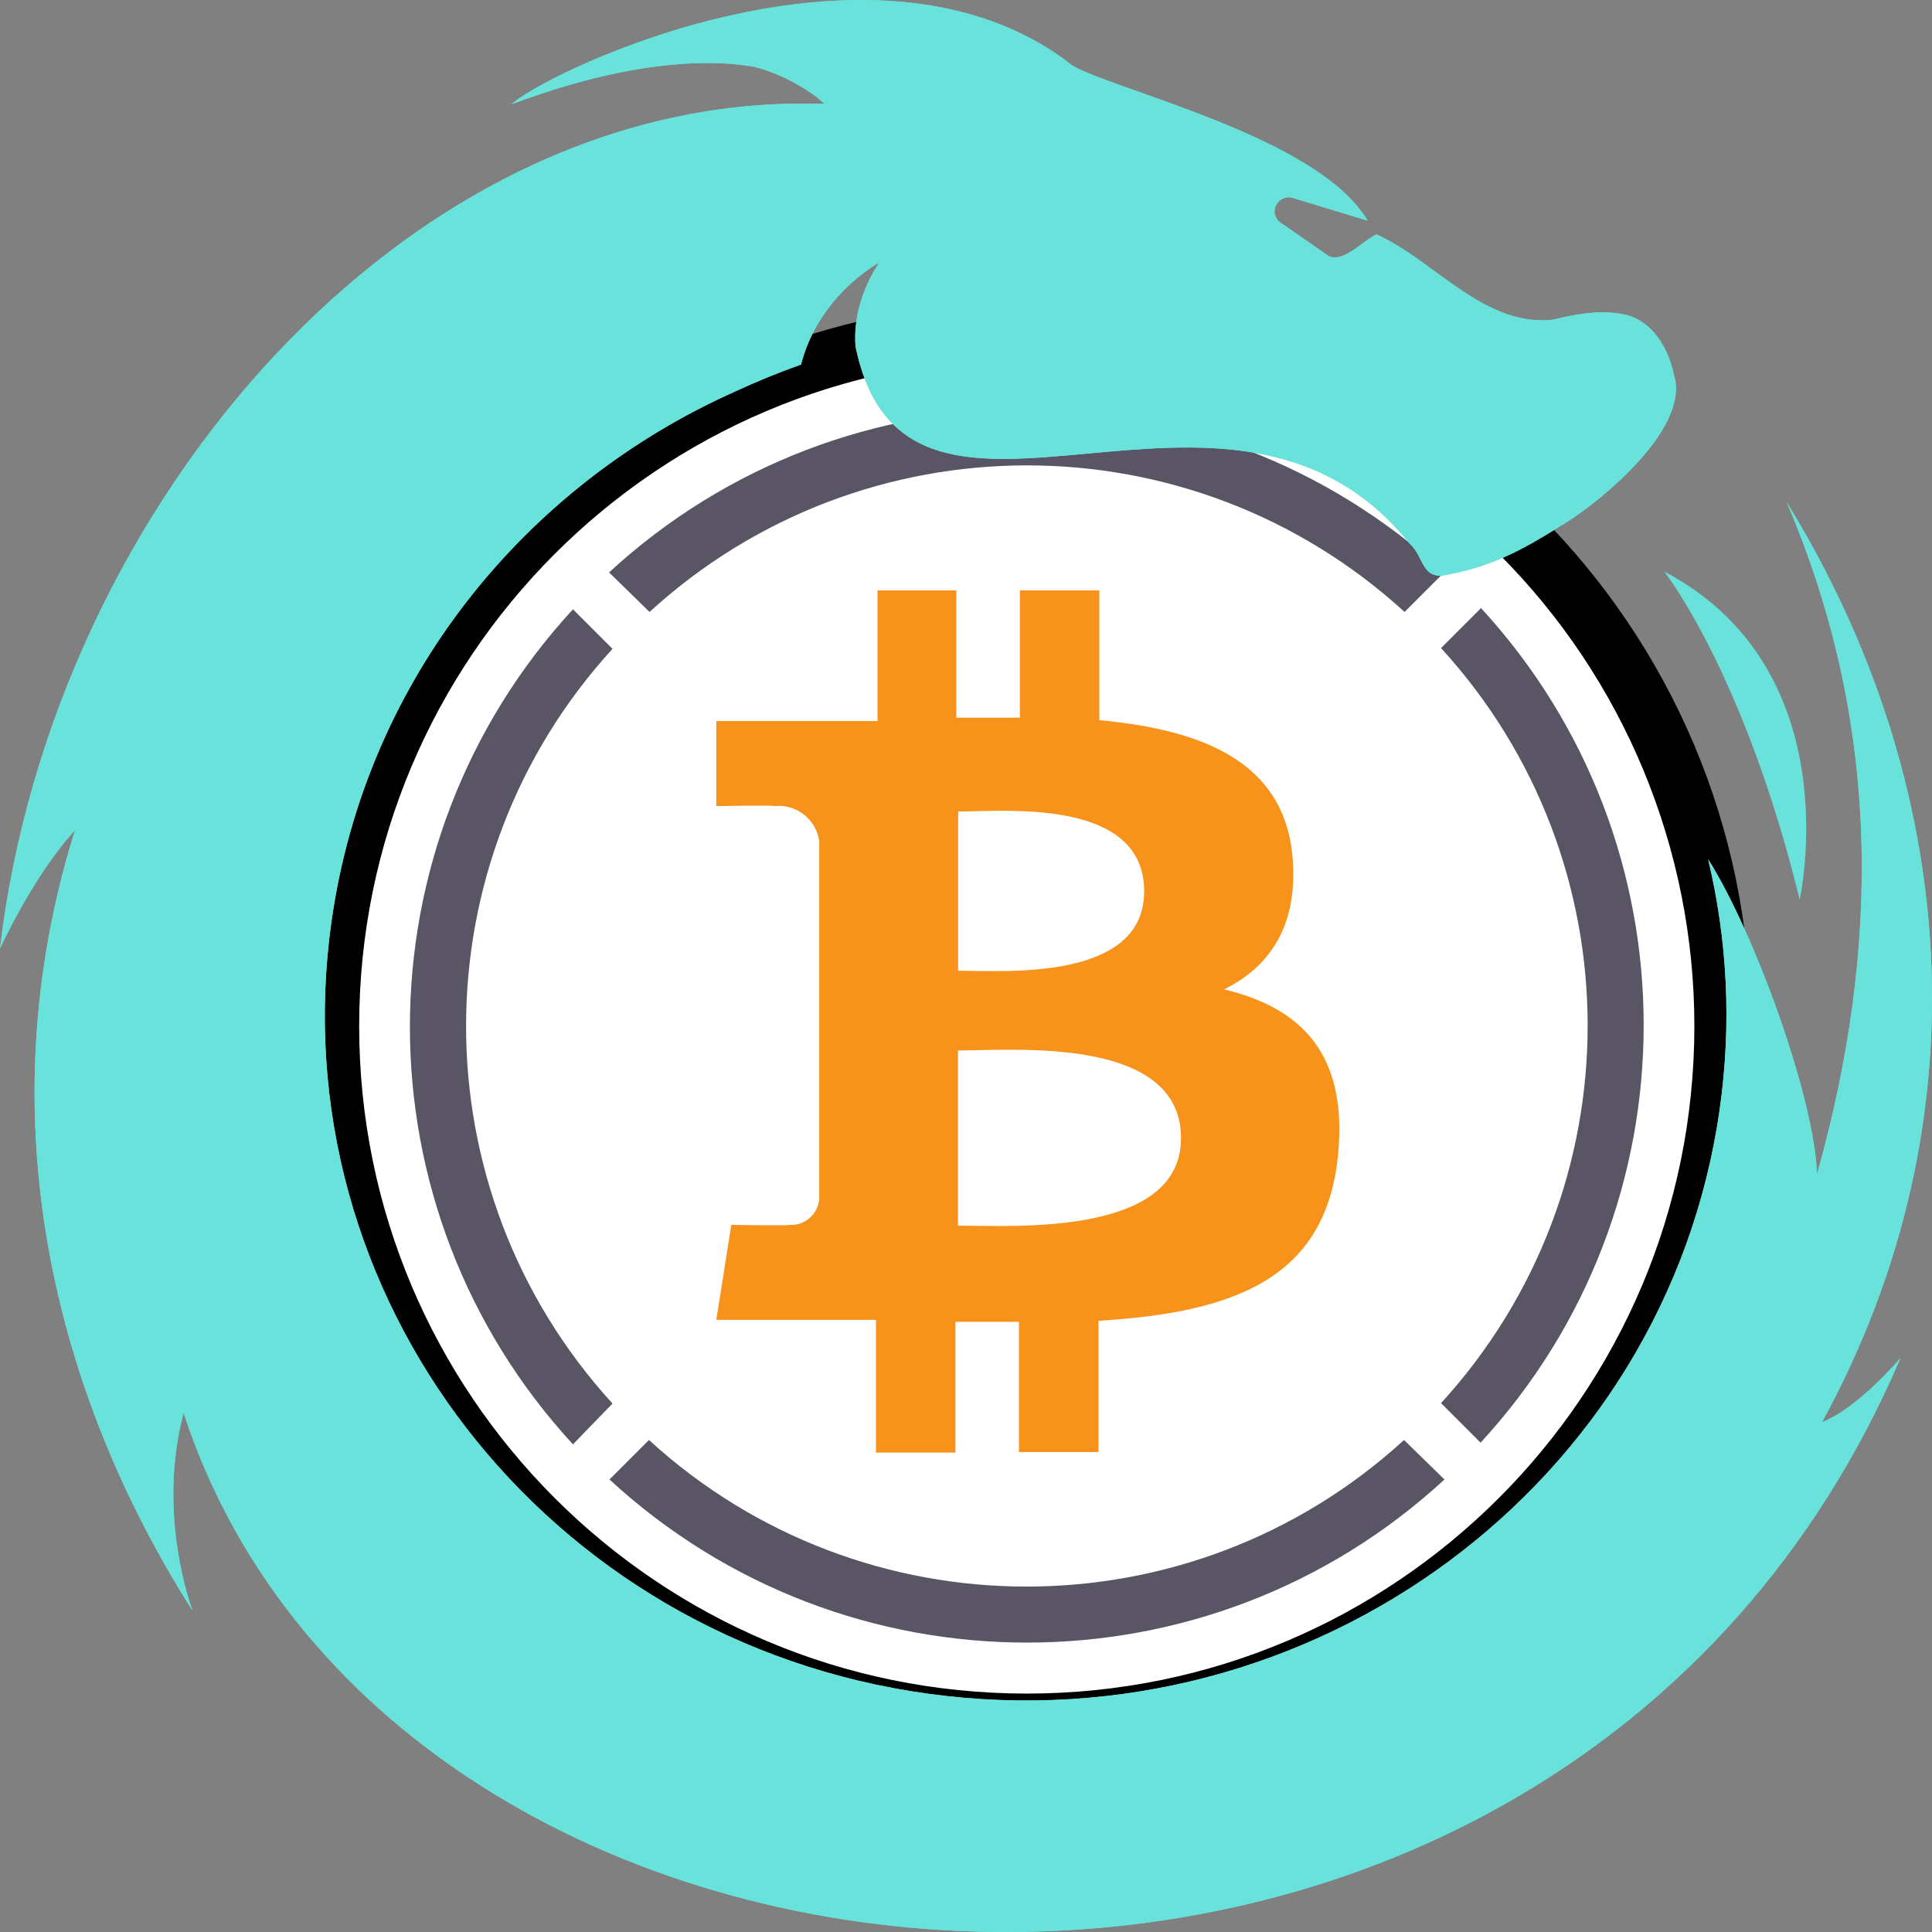 <svg width="32" height="32" viewBox="0 0 32 32" fill="none" xmlns="http://www.w3.org/2000/svg">
<rect x="0" y="0" width="32" height="32" fill="#808080" stroke="none"/>
<circle cx="17" cy="17" r="11.625" fill="white"/>
<path fill-rule="evenodd" clip-rule="evenodd" d="M21.406 14.171C21.256 12.611 19.91 12.087 18.208 11.928V9.779H16.892V11.888H15.84V9.779H14.534V11.943H11.864V13.351C11.864 13.351 12.836 13.334 12.821 13.351C13.185 13.311 13.516 13.567 13.569 13.929V19.852C13.561 19.976 13.504 20.092 13.409 20.174C13.317 20.256 13.194 20.298 13.07 20.288C13.088 20.303 12.113 20.288 12.113 20.288L11.864 21.861H14.509V24.06H15.825V21.893H16.877V24.05H18.195V21.876C20.419 21.741 21.969 21.193 22.164 19.112C22.321 17.436 21.533 16.689 20.274 16.387C21.04 16.011 21.513 15.313 21.406 14.171ZM19.561 18.852C19.561 20.354 17.2 20.319 16.123 20.303C16.026 20.302 15.94 20.301 15.867 20.301V17.399C15.959 17.399 16.07 17.397 16.196 17.394L16.196 17.394C17.304 17.37 19.561 17.32 19.561 18.852ZM16.094 16.081C16.997 16.097 18.951 16.132 18.951 14.764C18.951 13.363 17.058 13.412 16.137 13.436C16.035 13.438 15.944 13.441 15.87 13.441V16.078C15.934 16.078 16.009 16.079 16.094 16.081Z" fill="#F7931A"/>
<path fill-rule="evenodd" clip-rule="evenodd" d="M5 16.999C5 23.626 10.371 28.999 16.998 29C20.181 29.001 23.234 27.736 25.485 25.485C27.736 23.234 29.001 20.181 29 16.998C28.999 10.371 23.626 5 16.999 5C10.372 5 5 10.372 5 16.999ZM5.949 16.998C5.947 10.893 10.893 5.941 16.998 5.936C19.933 5.933 22.748 7.098 24.824 9.173C26.9 11.248 28.065 14.063 28.064 16.998C28.062 23.103 23.112 28.051 17.007 28.051C10.901 28.051 5.951 23.103 5.949 16.998Z" fill="black"/>
<path d="M24.523 10.079L23.868 10.734C27.106 14.274 27.106 19.7 23.868 23.24L24.523 23.895C28.125 19.988 28.125 13.971 24.523 10.064V10.079Z" fill="#5A5564"/>
<path d="M10.758 10.136C14.298 6.899 19.724 6.899 23.264 10.136L23.919 9.481C20.012 5.88 13.995 5.88 10.088 9.481L10.758 10.136Z" fill="#5A5564"/>
<path d="M10.145 23.247C6.911 19.707 6.911 14.286 10.145 10.747L9.49 10.092C5.889 13.999 5.889 20.016 9.49 23.923L10.145 23.247Z" fill="#5A5564"/>
<path d="M23.255 23.851C19.715 27.088 14.289 27.088 10.749 23.851L10.095 24.505C14.001 28.107 20.018 28.107 23.925 24.505L23.255 23.851Z" fill="#5A5564"/>
<path d="M29.808 14.9C29.808 14.9 30.667 11.102 27.565 9.466C27.565 9.466 28.887 11.137 29.808 14.9Z" fill="#69E2DC"/>
<path d="M30.179 23.554C32.924 18.532 32.434 12.935 29.592 8.316C31.163 11.978 31.151 15.701 30.095 19.451C30.056 18.189 29.059 15.443 28.293 14.234V14.236C28.608 15.556 28.686 16.954 28.483 18.377C27.6 24.587 21.737 28.919 15.389 28.056C9.039 27.192 4.608 21.458 5.492 15.251C6.06 11.257 8.687 8.04 12.179 6.483C12.527 6.321 12.89 6.173 13.268 6.038C13.487 5.183 14.084 4.673 14.385 4.463C14.399 4.453 14.413 4.442 14.427 4.434C14.431 4.432 14.434 4.43 14.436 4.427C14.459 4.411 14.481 4.397 14.498 4.387L14.502 4.385C14.53 4.367 14.55 4.357 14.557 4.352L14.562 4.348C14.255 4.821 14.138 5.299 14.17 5.739C14.173 5.758 14.178 5.775 14.182 5.794C15.071 9.828 20.365 5.28 23.351 9.008C23.598 9.227 23.537 9.635 24.001 9.512C24.442 9.428 24.863 9.286 25.394 8.985L25.396 8.983C25.465 8.943 25.537 8.903 25.611 8.858C25.688 8.811 25.768 8.763 25.849 8.709C25.89 8.686 25.942 8.655 26.002 8.615C26.571 8.243 27.909 7.141 27.746 6.288C27.74 6.257 27.731 6.227 27.723 6.198C27.635 5.768 27.36 5.296 26.887 5.205C26.741 5.176 26.592 5.169 26.445 5.176C26.198 5.188 25.952 5.238 25.712 5.296C25.641 5.303 25.57 5.306 25.503 5.304C24.883 5.289 24.36 4.927 23.845 4.552C23.502 4.301 23.162 4.046 22.8 3.883C22.666 3.936 22.48 4.121 22.297 4.211C22.186 4.267 22.08 4.288 21.986 4.227L21.611 3.966C21.413 3.829 21.213 3.69 21.213 3.69C21.198 3.681 21.186 3.671 21.175 3.658C21.101 3.582 21.095 3.479 21.136 3.398C21.184 3.304 21.291 3.24 21.419 3.28L22.652 3.655C22.551 3.483 22.41 3.321 22.242 3.167C21.054 2.093 18.431 1.462 17.768 1.09C17.717 1.05 17.667 1.012 17.614 0.973C16.629 0.264 15.458 0.004 14.285 3.52884e-05C13.114 -0.003 11.943 0.25 10.96 0.568C10.752 0.636 10.555 0.706 10.365 0.777C9.373 1.149 8.66 1.552 8.475 1.726C10.436 0.992 11.706 0.994 12.353 1.085V1.086C12.68 1.109 13.329 1.406 13.656 1.721C6.791 1.482 0.873 8.32 0 15.709C0 15.709 0.556 14.493 1.242 13.751C-0.251 18.521 0.91 23.094 3.188 26.676C3.188 26.676 2.586 25.106 3.041 23.401C6.597 34.29 25.808 35.743 31.478 22.492C31.481 22.491 30.774 23.327 30.179 23.554Z" fill="#69E2DC"/>
<path d="M30.179 23.554C32.924 18.532 32.434 12.935 29.592 8.316C31.163 11.978 31.151 15.701 30.095 19.451C30.056 18.189 29.059 15.443 28.293 14.234V14.236C28.608 15.556 28.686 16.954 28.483 18.377C27.6 24.587 21.737 28.919 15.389 28.056C9.039 27.192 4.608 21.458 5.492 15.251C6.06 11.257 8.687 8.04 12.179 6.483C12.527 6.321 12.89 6.173 13.268 6.038C13.487 5.183 14.084 4.673 14.385 4.463C14.399 4.453 14.413 4.442 14.427 4.434C14.431 4.432 14.434 4.43 14.436 4.427C14.459 4.411 14.481 4.397 14.498 4.387L14.502 4.385C14.53 4.367 14.55 4.357 14.557 4.352L14.562 4.348C14.255 4.821 14.138 5.299 14.17 5.739C14.173 5.758 14.178 5.775 14.182 5.794C15.071 9.828 20.365 5.28 23.351 9.008C23.598 9.227 23.537 9.635 24.001 9.512C24.442 9.428 24.863 9.286 25.394 8.985L25.396 8.983C25.465 8.943 25.537 8.903 25.611 8.858C25.688 8.811 25.768 8.763 25.849 8.709C25.89 8.686 25.942 8.655 26.002 8.615C26.571 8.243 27.909 7.141 27.746 6.288C27.74 6.257 27.731 6.227 27.723 6.198C27.635 5.768 27.36 5.296 26.887 5.205C26.741 5.176 26.592 5.169 26.445 5.176C26.198 5.188 25.952 5.238 25.712 5.296C25.641 5.303 25.57 5.306 25.503 5.304C24.883 5.289 24.36 4.927 23.845 4.552C23.502 4.301 23.162 4.046 22.8 3.883C22.666 3.936 22.48 4.121 22.297 4.211C22.186 4.267 22.08 4.288 21.986 4.227L21.611 3.966C21.413 3.829 21.213 3.69 21.213 3.69C21.198 3.681 21.186 3.671 21.175 3.658C21.101 3.582 21.095 3.479 21.136 3.398C21.184 3.304 21.291 3.24 21.419 3.28L22.652 3.655C22.551 3.483 22.41 3.321 22.242 3.167C21.054 2.093 18.431 1.462 17.768 1.09C17.717 1.05 17.667 1.012 17.614 0.973C16.629 0.264 15.458 0.004 14.285 3.52884e-05C13.114 -0.003 11.943 0.25 10.96 0.568C10.752 0.636 10.555 0.706 10.365 0.777C9.373 1.149 8.66 1.552 8.475 1.726C10.436 0.992 11.706 0.994 12.353 1.085V1.086C12.68 1.109 13.329 1.406 13.656 1.721C6.791 1.482 0.873 8.32 0 15.709C0 15.709 0.556 14.493 1.242 13.751C-0.251 18.521 0.91 23.094 3.188 26.676C3.188 26.676 2.586 25.106 3.041 23.401C6.597 34.29 25.808 35.743 31.478 22.492C31.481 22.491 30.774 23.327 30.179 23.554Z" fill="#69E2DC"/>
</svg>
